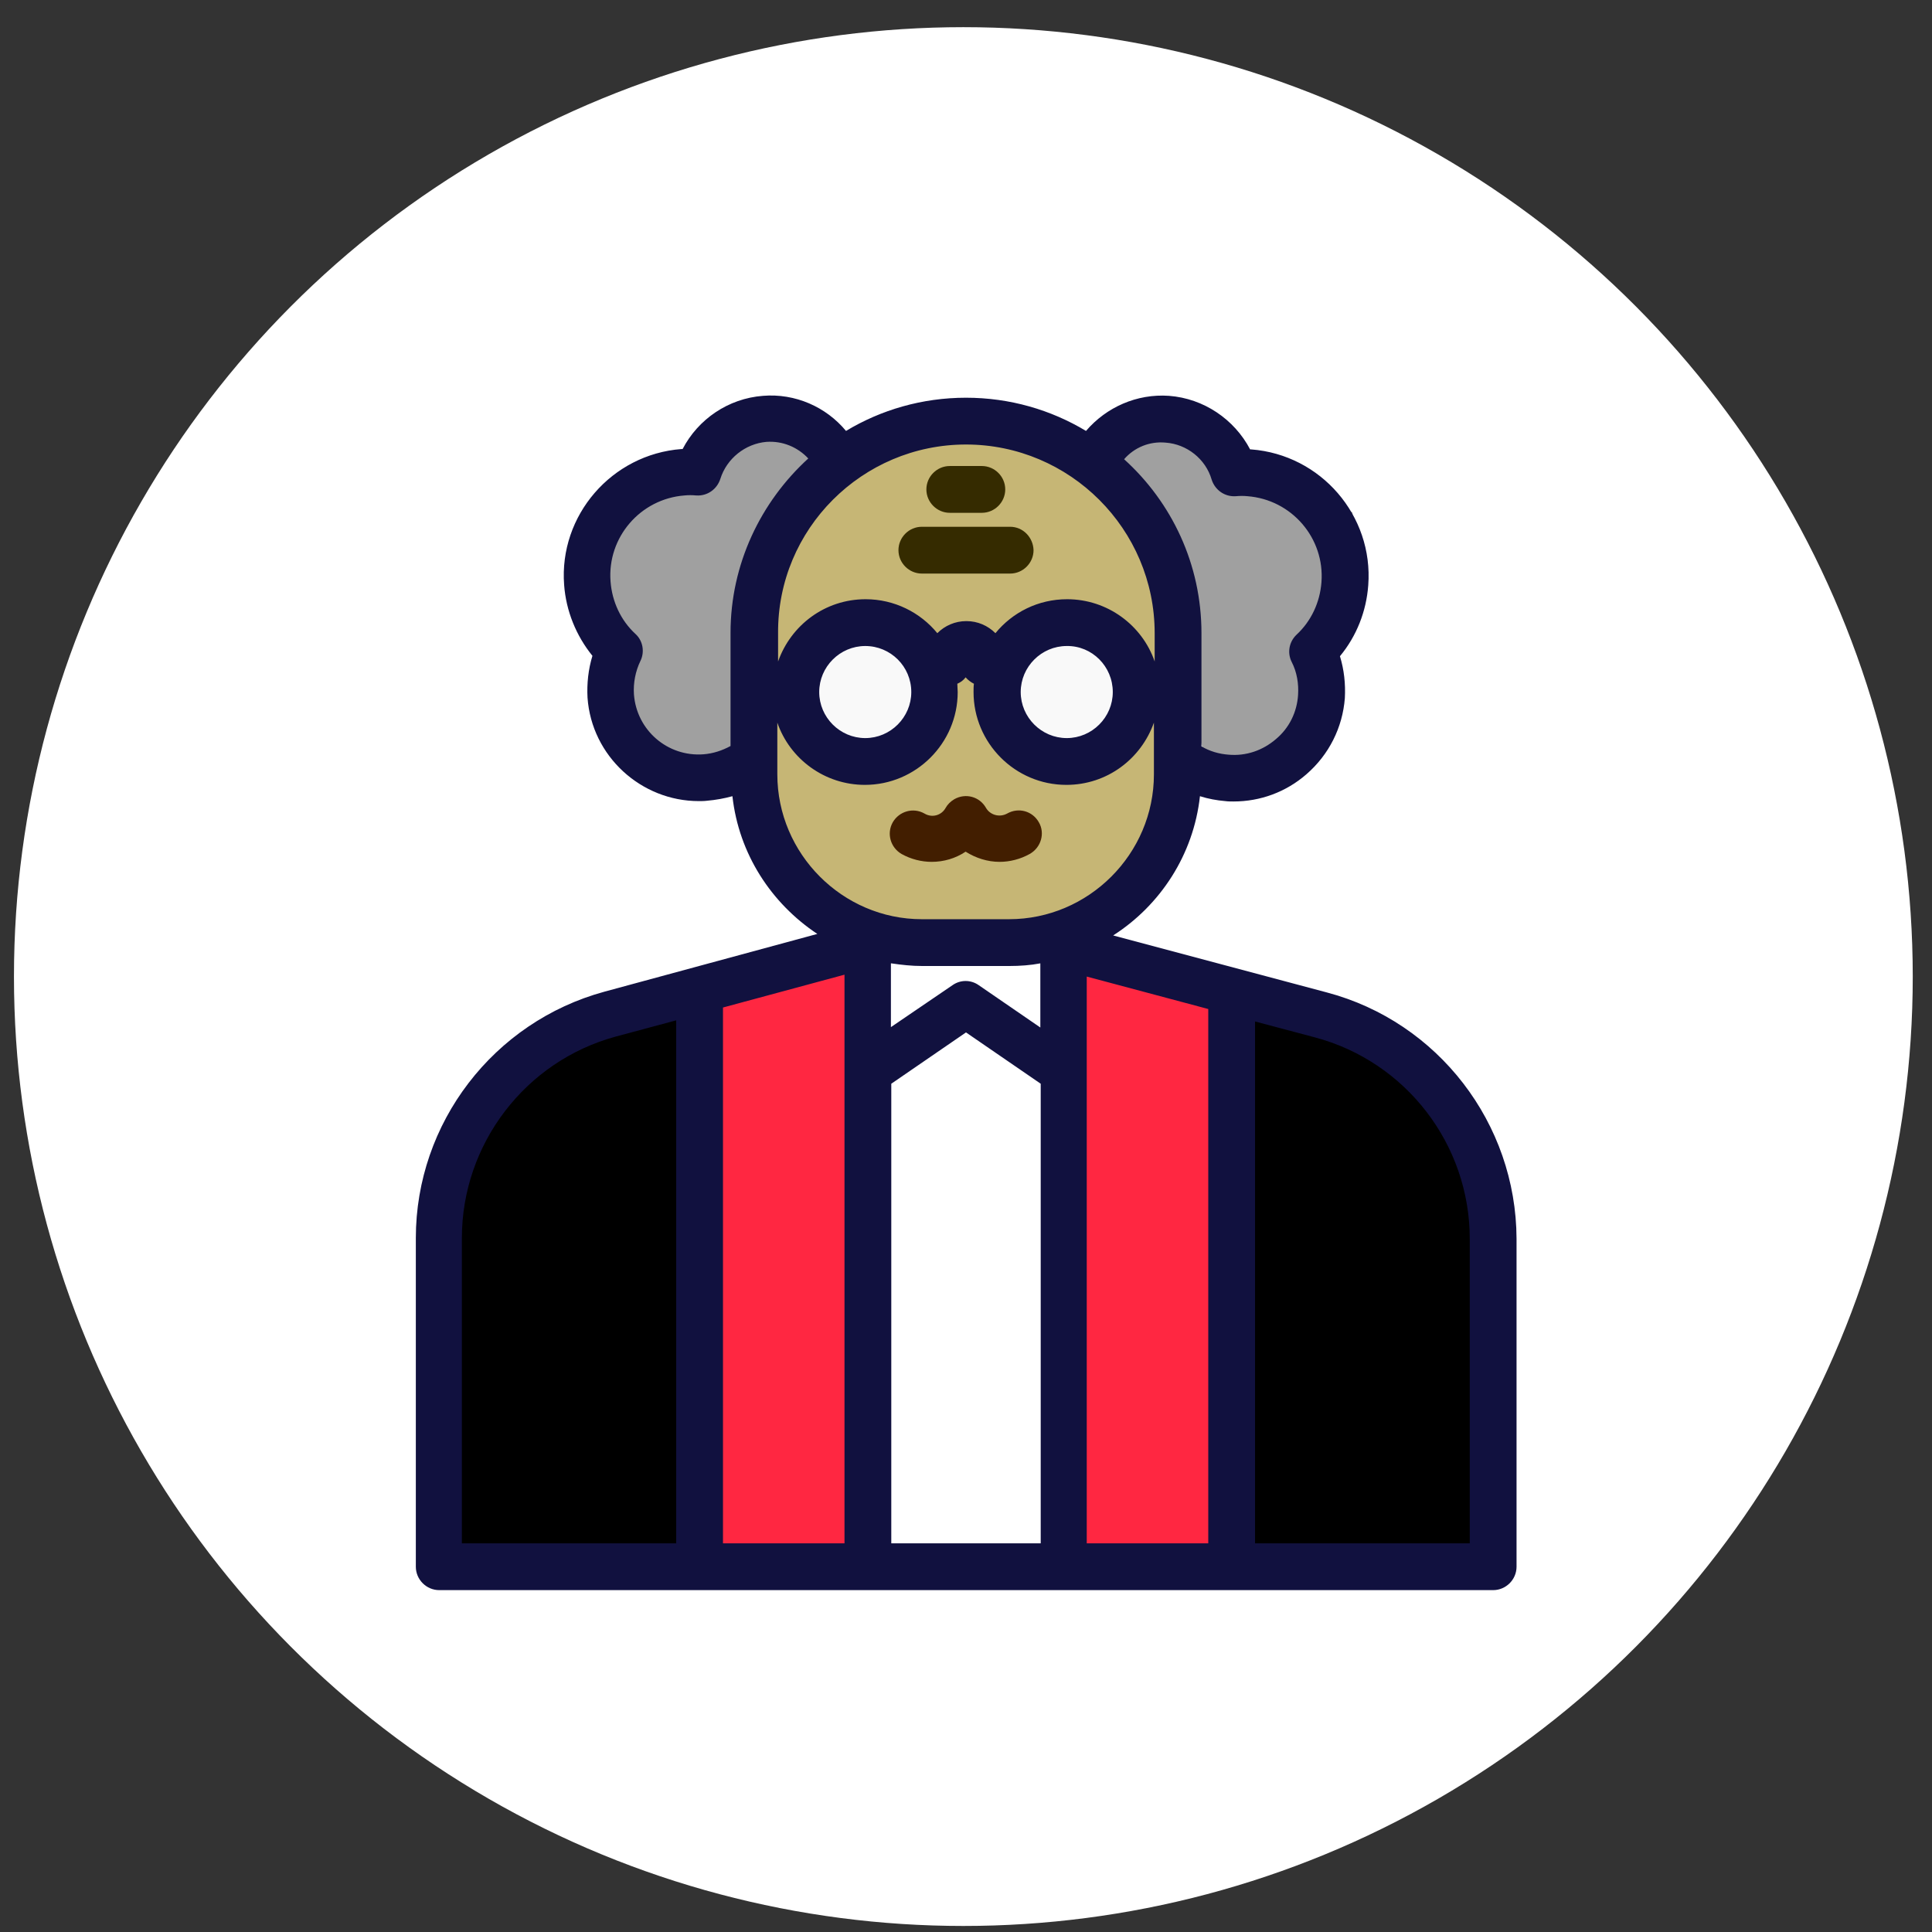 <?xml version="1.0" encoding="utf-8"?>
<!-- Generator: Adobe Illustrator 21.0.0, SVG Export Plug-In . SVG Version: 6.00 Build 0)  -->
<svg version="1.1" id="Capa_1" xmlns="http://www.w3.org/2000/svg"  x="0px" y="0px"
	 viewBox="0 0 512 512" style="enable-background:new 0 0 512 512;" xml:space="preserve">
<rect x="0" y="0" width="512" height="512" fill="#333333" stroke="none"/>
<style type="text/css">
	.st0{fill:#FFFFFF;}
	.st1{fill:#C6B675;}
	.st2{fill:#A0A0A0;}
	.st3{fill:#FF2741;}
	.st4{fill:#F9F9F9;}
	.st5{fill:#11113F;}
	.st6{fill:#421E00;}
	.st7{fill:#352B00;}
</style>
<circle class="st0" cx="255.3" cy="258.8" r="251.6"/>
<polygon class="st1" points="213.9,129.7 200.3,167.3 201.9,219.6 219.8,240.9 256,250.1 294,243 310.7,219.6 312.5,194.8 
	308.8,155.5 296.8,129.7 263.4,114.7 240.5,114.7 "/>
<path class="st2" d="M196,114.7l-12.1,7.4l-25.4,13.7l-1.9,22.8l6.2,15.8c0,0,0,17.9,0,18.9s16.4,12.4,16.4,12.4H196l4.3-13.9
	c0,0,3.7-38.6,4-39.8c0.3-1.1,16.1-27.7,16.1-28.4s-8-11.6-8-11.6L196,114.7z"/>
<path class="st2" d="M320.9,114.7l12.1,7.4l25.4,13.7l1.9,22.8l-6.2,15.8c0,0,0,17.9,0,18.9s-16.4,12.4-16.4,12.4h-16.7l-4.3-13.9
	c0,0-3.7-38.6-4-39.8c-0.3-1.1-16.1-27.7-16.1-28.4s8-11.6,8-11.6L320.9,114.7z"/>
<path d="M156.6,272.8c-6.1,1.4-15.2,4.5-23.1,11.9c-11,10.4-13.7,23.9-16.1,43.7c-5.9,49-8.8,73.6,0.8,82.4
	c20.8,19.1,65.6-1.1,67.6-2V265L156.6,272.8z"/>
<path d="M352.5,271c6.1,1.4,15.3,4.5,23.1,11.9c11,10.4,13.7,23.9,16.1,43.7c5.9,49,8.8,73.6-0.8,82.4c-20.8,19.1-65.6-1.1-67.6-2
	V263.1L352.5,271z"/>
<polygon class="st3" points="185.9,265 185.5,416.2 229.6,416.2 229.6,251.8 "/>
<polygon class="st3" points="326.1,265 326.5,416.2 282.4,416.2 282.4,251.8 "/>
<polygon class="st4" points="218.1,169.3 211.4,186.6 227.1,200.7 241.6,197 245.5,176.4 225.1,165.2 "/>
<polygon class="st4" points="271.9,169.3 265.3,186.6 280.9,200.7 295.4,197 299.4,176.4 278.9,165.2 "/>
<g>
	<g>
		<path class="st5" d="M351.6,263l-56.6-15.1c12.5-8,21.3-21.4,23-36.9c2.2,0.7,4.4,1.1,6.7,1.3c0.7,0.1,1.5,0.1,2.2,0.1
			c7.1,0,13.9-2.5,19.3-7.2c6-5.2,9.6-12.4,10.2-20.2c0.2-3.8-0.2-7.5-1.3-11.1c4.4-5.3,7-11.9,7.5-18.8c1.4-18.5-12.6-34.6-31-36
			c-0.1,0-0.2,0-0.3,0c-4.2-8-12.3-13.5-21.5-14.2c-8.5-0.6-16.6,3-22,9.3c-9.3-5.6-20.2-8.8-31.8-8.8s-22.5,3.2-31.8,8.8
			c-5.3-6.4-13.5-10-22-9.3c-9.2,0.7-17.2,6.2-21.3,14.1c-0.1,0-0.2,0-0.3,0c-18.5,1.4-32.5,17.6-31.1,36c0.5,6.9,3.2,13.5,7.5,18.8
			c-1.1,3.6-1.5,7.4-1.3,11.1c1.1,15.5,14.2,27.4,29.5,27.4c0.7,0,1.5,0,2.2-0.1c2.3-0.2,4.5-0.6,6.7-1.2
			c1.7,15.3,10.3,28.4,22.5,36.5l-56.4,15.3c-29.4,8-50,34.8-50,65.3v87.1c0,3.4,2.8,6.2,6.2,6.2h279.3c3.4,0,6.2-2.8,6.2-6.2v-86.9
			C401.8,297.7,381.1,270.8,351.6,263z M308.9,117.3c5.6,0.4,10.6,4.3,12.2,9.8c0.9,2.8,3.5,4.6,6.4,4.4c1.1-0.1,2.1-0.1,3.1,0
			c11.7,0.9,20.5,11.1,19.6,22.8c-0.4,5.3-2.7,10.3-6.6,13.9c-2,1.9-2.5,4.8-1.3,7.2c1.4,2.7,1.9,5.8,1.7,8.8
			c-0.3,4.6-2.4,8.8-5.9,11.7c-3.5,3-7.9,4.5-12.5,4.1c-2.6-0.2-5-0.9-7.2-2.2v-30c0-18.3-7.9-34.7-20.5-46.1
			C300.6,118.6,304.6,116.9,308.9,117.3z M256,117.8c27.5,0,50,22.4,50,50v7.5c-3.3-9.6-12.5-16.5-23.2-16.5c-7.7,0-14.5,3.5-19,9
			c-2-2-4.7-3.2-7.7-3.2s-5.7,1.2-7.7,3.2c-4.5-5.5-11.4-9-19-9c-10.8,0-19.8,6.9-23.2,16.5v-7.5C206,140.2,228.5,117.8,256,117.8z
			 M294.9,183.4c0,6.7-5.5,12.2-12.2,12.2c-6.7,0-12.2-5.5-12.2-12.2c0-6.7,5.5-12.2,12.2-12.2C289.4,171.1,294.9,176.6,294.9,183.4
			z M241.5,183.4c0,6.7-5.5,12.2-12.2,12.2c-6.7,0-12.2-5.5-12.2-12.2c0-6.7,5.5-12.2,12.2-12.2S241.5,176.6,241.5,183.4z
			 M193.6,167.7v30c-2.2,1.2-4.6,2-7.2,2.2c-9.5,0.7-17.7-6.4-18.4-15.9c-0.2-3,0.4-6.1,1.7-8.8c1.2-2.4,0.7-5.4-1.3-7.2
			c-3.9-3.6-6.2-8.6-6.6-13.9c-0.9-11.7,7.9-21.9,19.6-22.8c1-0.1,2-0.1,3.1,0c2.9,0.2,5.5-1.6,6.4-4.4c1.7-5.4,6.6-9.3,12.2-9.8
			c4.3-0.3,8.3,1.4,11.1,4.4C201.6,133,193.6,149.5,193.6,167.7z M206,205.2v-13.7c3.3,9.6,12.5,16.5,23.2,16.5
			c13.5,0,24.6-11,24.6-24.6c0-0.7-0.1-1.4-0.1-2.2c0.9-0.4,1.6-0.9,2.2-1.7c0.6,0.7,1.4,1.3,2.2,1.7c-0.1,0.7-0.1,1.4-0.1,2.2
			c0,13.5,11,24.6,24.6,24.6c10.8,0,19.8-6.9,23.2-16.5v13.7c0,21.1-17.3,38.4-38.4,38.4h-23.1C223.3,243.6,206,226.3,206,205.2z
			 M223.8,409h-32.2v-27.2c0-3.4-2.8-6.2-6.2-6.2s-6.2,2.8-6.2,6.2V409h-56.8v-80.9c0-24.9,16.8-46.9,40.8-53.4l16-4.3v139.6
			c0,3.4,2.8,6.2,6.2,6.2s6.2-2.8,6.2-6.2v-143l32.2-8.7V409z M236.2,255.3c2.7,0.4,5.4,0.7,8.2,0.7h23.1c2.8,0,5.6-0.2,8.2-0.7v17
			l-16.3-11.2c-2.1-1.5-4.9-1.5-7,0l-16.3,11.1V255.3z M275.8,409h-39.6V287.2l19.8-13.6l19.8,13.6V409z M332.6,409v-27.2
			c0-3.4-2.8-6.2-6.2-6.2c-3.4,0-6.2,2.8-6.2,6.2V409h-32.2V258.8l32.2,8.6v142.6c0,3.4,2.8,6.2,6.2,6.2c3.4,0,6.2-2.8,6.2-6.2
			V270.7l15.8,4.2c24.2,6.4,41.1,28.4,41.1,53.4V409H332.6z"/>
	</g>
</g>
<g>
	<g>
		<path class="st6" d="M275.3,217.9c-1.7-3-5.4-4-8.4-2.3c-2,1.1-4.5,0.4-5.6-1.5c-1.7-3-5.4-4-8.4-2.3c-1,0.6-1.8,1.4-2.3,2.3l0,0
			c-1.1,2-3.6,2.7-5.6,1.5c-3-1.7-6.7-0.6-8.4,2.3c-1.7,3-0.6,6.7,2.3,8.4c2.5,1.4,5.3,2.1,8,2.1c3.2,0,6.3-0.9,9-2.7
			c2.7,1.7,5.8,2.7,9,2.7c2.7,0,5.5-0.7,8-2.1C275.9,224.6,277,220.8,275.3,217.9z"/>
	</g>
</g>
<g>
	<g>
		<path class="st7" d="M267.7,139.6h-23.4c-3.4,0-6.2,2.8-6.2,6.2c0,3.4,2.8,6.2,6.2,6.2h23.4c3.4,0,6.2-2.8,6.2-6.2
			C273.8,142.4,271.1,139.6,267.7,139.6z"/>
	</g>
</g>
<g>
	<g>
		<path class="st7" d="M260.2,123.5h-8.5c-3.4,0-6.2,2.8-6.2,6.2c0,3.4,2.8,6.2,6.2,6.2h8.5c3.4,0,6.2-2.8,6.2-6.2
			C266.4,126.3,263.6,123.5,260.2,123.5z"/>
	</g>
</g>
</svg>
